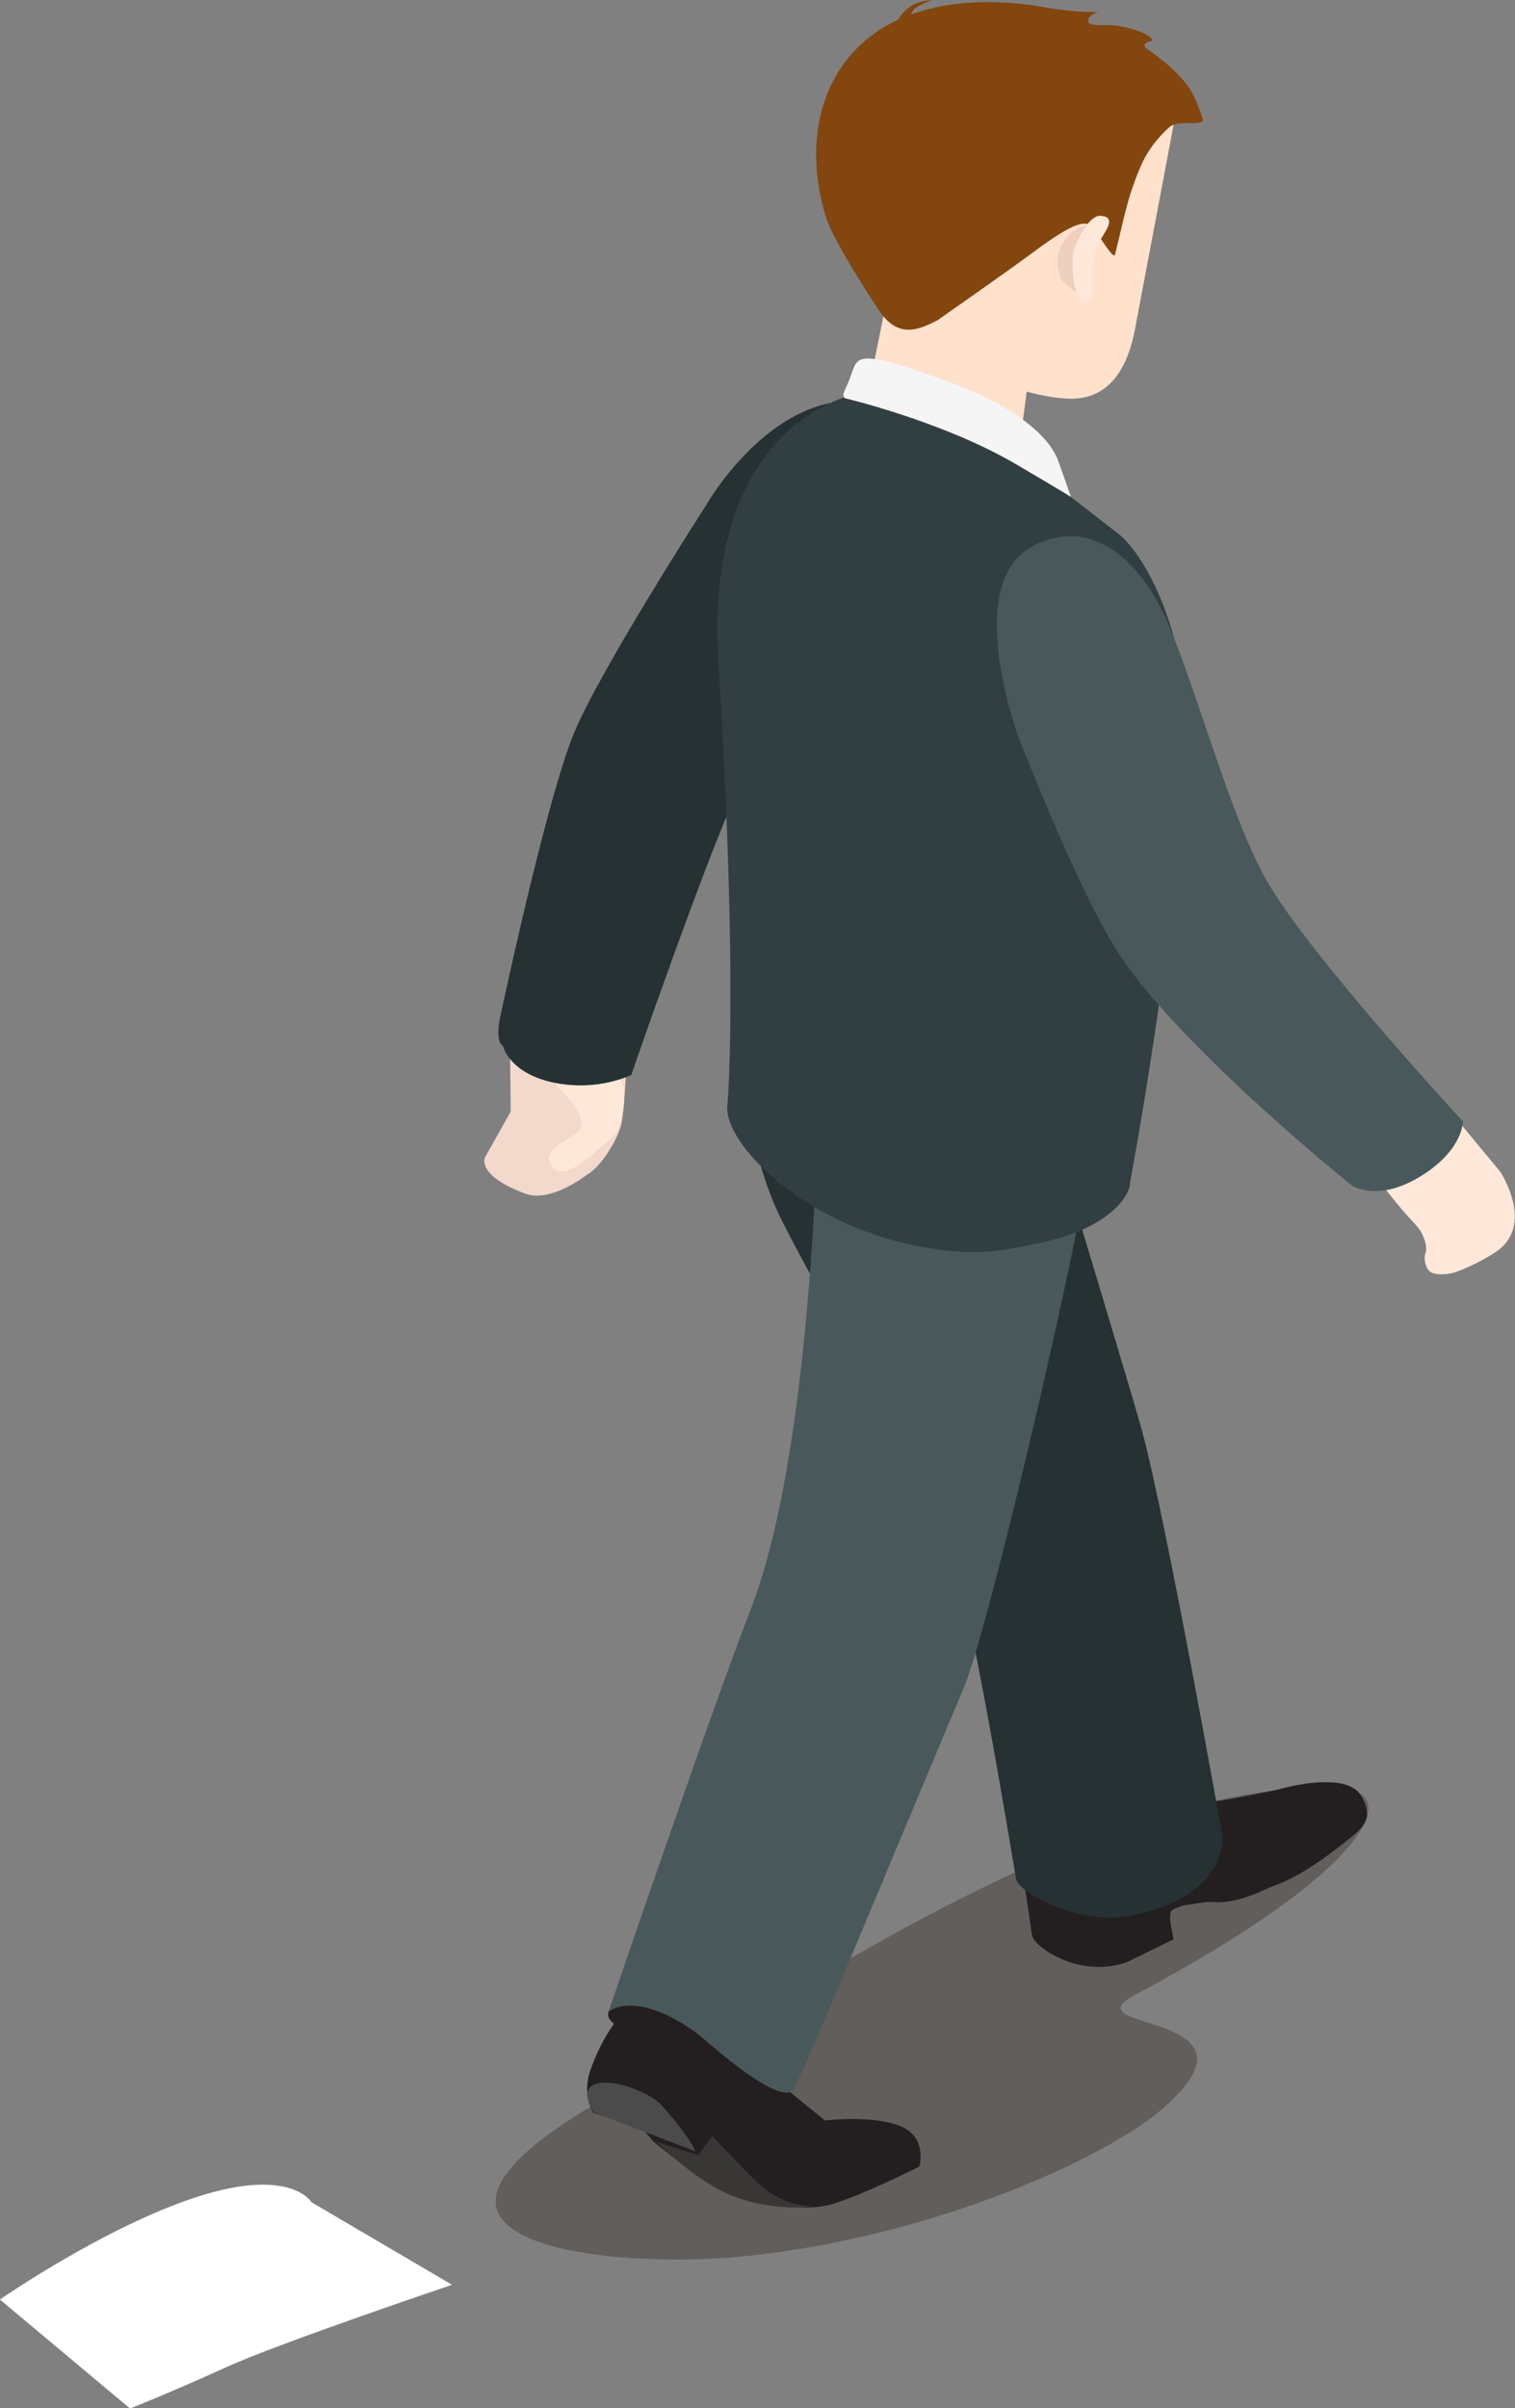 <?xml version="1.0" encoding="UTF-8" standalone="no"?>
<!-- Created with Inkscape (http://www.inkscape.org/) -->

<svg
   xmlns:dc="http://purl.org/dc/elements/1.1/"
   xmlns:cc="http://creativecommons.org/ns#"
   xmlns:rdf="http://www.w3.org/1999/02/22-rdf-syntax-ns#"
   xmlns:svg="http://www.w3.org/2000/svg"
   xmlns="http://www.w3.org/2000/svg"
   xmlns:sodipodi="http://sodipodi.sourceforge.net/DTD/sodipodi-0.dtd"
   xmlns:inkscape="http://www.inkscape.org/namespaces/inkscape"
   width="3.545mm"
   height="5.634mm"
   viewBox="0 0 3.545 5.634"
   version="1.1"
   id="svg164471"
   inkscape:version="0.92.2 (5c3e80d, 2017-08-06)"
   sodipodi:docname="people-business-08.svg">
  <rect x="0" y="0" width="3.545" height="5.634" fill="#808080" stroke="none"/>
  <defs
     id="defs164465">
    <clipPath
       id="clipPath2900"
       clipPathUnits="userSpaceOnUse">
      <path
         inkscape:connector-curvature="0"
         id="path2898"
         d="m 1046.05,1897.5 h 57.85 v -36.31 h -57.85 z" />
    </clipPath>
  </defs>
  <sodipodi:namedview
     id="base"
     pagecolor="#ffffff"
     bordercolor="#666666"
     borderopacity="1.0"
     inkscape:pageopacity="0.0"
     inkscape:pageshadow="2"
     inkscape:zoom="0.35"
     inkscape:cx="-497.58712"
     inkscape:cy="7.7901963"
     inkscape:document-units="mm"
     inkscape:current-layer="layer1"
     showgrid="false"
     fit-margin-top="0"
     fit-margin-left="0"
     fit-margin-right="0"
     fit-margin-bottom="0"
     inkscape:window-width="1360"
     inkscape:window-height="706"
     inkscape:window-x="-8"
     inkscape:window-y="-8"
     inkscape:window-maximized="1" />
  <g
     inkscape:label="Layer 1"
     inkscape:groupmode="layer"
     id="layer1"
     transform="translate(-54.168,-145.26)">
    <g
       id="g5072"
       transform="matrix(0.1,0,0,0.086,50.346,135.343)">
      <g
         transform="matrix(0.353,0,0,-0.353,38.217,177.871)"
         id="g1962">
        <path
           inkscape:connector-curvature="0"
           id="path1964"
           style="fill:#ffffff;fill-opacity:1;fill-rule:nonzero;stroke:none"
           d="m 0,0 c 0,0 7.041,5.678 13.169,7.947 6.134,2.271 7.491,-0.452 7.491,-0.452 l 9.312,-6.361 c 0,0 -11.576,-4.541 -14.981,-6.358 C 11.577,-7.04 8.63,-8.401 8.63,-8.401 Z" />
      </g>
      <g
         transform="matrix(0.353,0,0,-0.353,-319.437,833.782)"
         id="g2894">
        <g
           id="g2896" />
        <g
           id="g2908">
          <g
             style="opacity:0.29"
             id="g2906"
             clip-path="url(#clipPath2900)">
            <g
               id="g2904"
               transform="translate(1052.03,1872.742)">
              <path
                 inkscape:connector-curvature="0"
                 id="path2902"
                 style="fill:#160b01;fill-opacity:1;fill-rule:nonzero;stroke:none"
                 d="M 0,0 C 0,0 13.185,8.775 18.696,12.417 38.647,25.601 47.78,25.061 50.688,24.567 53.599,24.075 51.942,18.463 36.431,8.861 31.731,5.951 45.871,7.717 38.155,0 34.515,-3.641 23.141,-9.846 10.342,-11.322 1.995,-12.285 -15.015,-10.584 0,0" />
            </g>
          </g>
        </g>
      </g>
      <g
         transform="matrix(0.353,0,0,-0.353,53.862,169.804)"
         id="g2910">
        <path
           inkscape:connector-curvature="0"
           id="path2912"
           style="fill:#231f20;fill-opacity:1;fill-rule:nonzero;stroke:none"
           d="M 0,0 C 0,0 -1.843,2.2 -2.242,1.992 -2.642,1.784 -3.851,-0.318 -3.955,-0.621 -4.059,-0.928 -4.059,-1.326 -3.34,-1.806 -2.62,-2.284 0,0 0,0" />
      </g>
      <g
         transform="matrix(0.353,0,0,-0.353,66.148,163.375)"
         id="g2914">
        <path
           inkscape:connector-curvature="0"
           id="path2916"
           style="fill:#231f20;fill-opacity:1;fill-rule:nonzero;stroke:none"
           d="m 0,0 c 0,0 -1.595,-2.888 0.453,-2.805 1.262,0.05 5.221,1.063 5.221,1.063 2.084,0.67 4.764,0.973 5.462,-0.558 0,0 0.302,-0.593 0.314,-0.936 0.033,-1.184 0.326,-0.149 -1.097,-1.786 0,0 -2.747,-2.681 -4.515,-3.805 -2.222,-1.412 -3.438,-1.609 -4.211,-1.627 0,0 -1.568,0.109 -2.51,-0.129 -1.043,-0.267 -0.601,-1.57 -0.466,-2.617 l -3.091,-1.762 c -3.205,-1.304 -6.173,1.239 -6.275,2.044 l -1.07,8.392 z" />
      </g>
      <g
         transform="matrix(0.353,0,0,-0.353,66.233,166.947)"
         id="g2918">
        <path
           inkscape:connector-curvature="0"
           id="path2920"
           style="fill:#231f20;fill-opacity:1;fill-rule:nonzero;stroke:none"
           d="m 0,0 c 0.914,0.138 1.954,0.426 4.602,1.535 2.207,0.927 5.264,3.7 5.264,3.7 0.727,0.697 1.284,1.509 1.195,2.202 0.083,-0.254 0.132,-0.519 0.163,-0.664 0.208,-1.06 -0.651,-1.764 -1.355,-2.398 0,0 -2.368,-2.301 -4.256,-3.196 -2.438,-1.158 -2.842,-1.13 -3.98,-1.315 0,0 -1.445,-0.251 -2.401,-0.416 C -1.196,-0.625 -1.764,-0.958 -1.75,-1.074 -1.738,-1.013 -1.691,-0.25 0,0" />
      </g>
      <g
         transform="matrix(0.353,0,0,-0.353,64.54,168.323)"
         id="g2922">
        <path
           inkscape:connector-curvature="0"
           id="path2924"
           style="fill:#231f20;fill-opacity:1;fill-rule:nonzero;stroke:none"
           d="M 0,0 3.061,1.745 C 3.108,1.401 3.18,1.041 3.225,0.706 L 0.133,-1.054 C -3.074,-2.355 -6.041,0.187 -6.145,0.994 L -6.277,2.048 C -6.176,1.243 -3.207,-1.302 0,0" />
      </g>
      <g
         transform="matrix(0.353,0,0,-0.353,51.445,140.738)"
         id="g2926">
        <path
           inkscape:connector-curvature="0"
           id="path2928"
           style="fill:#f2d9cc;fill-opacity:1;fill-rule:nonzero;stroke:none"
           d="m 0,0 -3.517,-6.644 -0.131,-3.131 0.035,-3.87 -1.703,-3.525 c 0,0 -0.604,-1.393 2.684,-2.801 1.677,-0.719 4.011,1.408 4.011,1.408 0.951,0.583 2.122,2.745 2.353,4.002 0.219,1.157 0.444,6.704 0.444,6.704 C 3.92,-6.181 1.807,0.313 0,0" />
      </g>
      <g
         transform="matrix(0.353,0,0,-0.353,51.066,143.746)"
         id="g2930">
        <path
           inkscape:connector-curvature="0"
           id="path2932"
           style="fill:#ffe8d9;fill-opacity:1;fill-rule:nonzero;stroke:none"
           d="m 0,0 c 0,0 -0.582,-1.783 0.778,-3.445 1.365,-1.661 1.365,-2.401 1.365,-2.401 0,0 0.189,-0.534 -0.414,-1.012 -0.603,-0.477 -1.916,-1.296 -1.736,-1.96 0.18,-0.667 0.483,-1.209 1.428,-0.756 0.941,0.455 3.047,2.781 3.047,2.781 0,0 0.768,1.947 0.437,3.706 C 4.411,-0.446 3.212,0.292 3.212,0.292 3.212,0.292 0.79,1.506 0,0" />
      </g>
      <g
         transform="matrix(0.353,0,0,-0.353,51.166,144.763)"
         id="g2934">
        <path
           inkscape:connector-curvature="0"
           id="path2936"
           style="fill:#253133;fill-opacity:1;fill-rule:nonzero;stroke:none"
           d="m 0,0 c -2.944,0.732 -3.332,2.816 -3.332,2.816 0,0 -0.549,0.221 -0.181,2.251 0.69,3.786 3.282,17.374 4.893,21.877 1.768,4.947 8.797,17.629 8.797,17.629 0,0 5.17,10.584 12.453,7.364 C 27.028,49.994 22.183,44.485 20.681,40.551 19.505,37.456 14.122,27.203 12.271,22.606 10.112,17.24 5.171,0.587 5.171,0.587 5.171,0.587 2.954,-0.734 0,0" />
      </g>
      <g
         transform="matrix(0.353,0,0,-0.353,63.344,117.373)"
         id="g2938">
        <path
           inkscape:connector-curvature="0"
           id="path2940"
           style="fill:#ffe1cc;fill-opacity:1;fill-rule:nonzero;stroke:none"
           d="M 0,0 7.098,-0.868 4.127,-19.131 C 3.379,-24.381 1.09,-25 -0.51,-24.882 c -3.32,0.245 -6.851,2.417 -8.619,3.667 -3.418,2.422 -2.838,8.583 -2.826,9.086 L -12.1,0.246 Z" />
      </g>
      <g
         transform="matrix(0.353,0,0,-0.353,58.475,126.313)"
         id="g2942">
        <path
           inkscape:connector-curvature="0"
           id="path2944"
           style="fill:#ffe1cc;fill-opacity:1;fill-rule:nonzero;stroke:none"
           d="M 0,0 1.986,11.433 11.6,9.197 10.355,-1.905 c 0,-1.579 1.115,-2.014 1.955,-3.353 z" />
      </g>
      <g
         transform="matrix(0.353,0,0,-0.353,61.87,142.333)"
         id="g2946">
        <path
           inkscape:connector-curvature="0"
           id="path2948"
           style="fill:#253133;fill-opacity:1;fill-rule:nonzero;stroke:none"
           d="m 0,0 c 0,0 7.984,-30.606 8.723,-33.806 1.615,-7 5.326,-31.236 5.326,-31.236 0,0 0.285,-4.64 -6.076,-6.045 -3.56,-0.788 -7.475,1.81 -7.619,2.819 -3.2,22.4 -4.43,26.831 -5.417,29.294 -1.66,4.148 -7.017,14.344 -10.089,21.414 -2.463,5.663 -2.465,12.231 -2.465,12.231 z" />
      </g>
      <g
         transform="matrix(0.353,0,0,-0.353,53.553,169.269)"
         id="g2950">
        <path
           inkscape:connector-curvature="0"
           id="path2952"
           style="fill:#231f20;fill-opacity:1;fill-rule:nonzero;stroke:none"
           d="m 0,0 c 0,0 -2.84,-1.84 -4.293,-6.669 -0.601,-1.99 0.189,-3.303 0.189,-3.303 0,0 1.687,-0.626 3.175,-1.28 0.286,-0.128 0.646,-0.78 0.885,-1.011 2.79,-2.675 4.2,-3.479 4.616,-3.712 2.139,-1.201 4.885,-1.492 6.555,-1.201 1.668,0.292 6.379,3.056 6.379,3.056 0,0 0.558,2.24 -1.25,3.112 -1.809,0.875 -5.006,0.438 -5.006,0.438 0,0 -3.98,3.728 -5.371,5.185 C 4.485,-3.93 0,0 0,0" />
      </g>
      <g
         transform="matrix(0.353,0,0,-0.353,63.704,147.011)"
         id="g2954">
        <path
           inkscape:connector-curvature="0"
           id="path2956"
           style="fill:#49595b;fill-opacity:1;fill-rule:nonzero;stroke:none"
           d="m 0,0 c -1.624,-10.857 -6.843,-36.259 -8.29,-40.239 -3.123,-8.581 -10.866,-30.344 -11.309,-31.008 -0.13,-0.196 -0.816,-1.28 -5.851,3.822 -1.573,1.591 -4.637,3.566 -6.402,2.192 0,0 6.628,22.621 9.426,31.011 4.291,12.87 4.486,40.072 4.486,40.072 z" />
      </g>
      <g
         transform="matrix(0.353,0,0,-0.353,64.436,129.878)"
         id="g2958">
        <path
           inkscape:connector-curvature="0"
           id="path2960"
           style="fill:#323f42;fill-opacity:1;fill-rule:nonzero;stroke:none"
           d="M 0,0 C 2.121,-2.19 4.752,-8.962 4.359,-16.651 3.578,-31.862 0.652,-49.803 0.652,-49.803 c 0,-1.338 -1.755,-3.704 -5.849,-4.678 -2.121,-0.506 -4.435,-1.409 -9.362,0 -6.824,1.95 -11.504,7.518 -11.504,10.334 0,0 0.768,9.046 -0.587,34.518 -0.975,18.33 9.007,20.481 9.007,20.481 l 9.159,-3.201 z" />
      </g>
      <g
         transform="matrix(0.353,0,0,-0.353,72.239,145.666)"
         id="g2962">
        <path
           inkscape:connector-curvature="0"
           id="path2964"
           style="fill:#ffe8d9;fill-opacity:1;fill-rule:nonzero;stroke:none"
           d="m 0,0 3.079,-4.32 c 0,0 2.359,-4.159 -0.321,-6.199 -1.356,-1.033 -2.695,-1.556 -2.695,-1.556 0,0 -0.876,-0.317 -1.513,-0.029 -0.355,0.163 -0.594,0.955 -0.429,1.501 0.159,0.524 -0.12,1.526 -0.621,2.154 -2.696,3.387 -3.099,4.791 -3.099,4.791 z" />
      </g>
      <g
         transform="matrix(0.353,0,0,-0.353,71.59,147.218)"
         id="g2966">
        <path
           inkscape:connector-curvature="0"
           id="path2968"
           style="fill:#49595b;fill-opacity:1;fill-rule:nonzero;stroke:none"
           d="m 0,0 c -3.082,-2.437 -4.934,-0.975 -4.934,-0.975 0,0 -11.167,10.421 -15.341,17.683 -2.619,4.552 -6.666,16.616 -6.666,16.616 0,0 -4.012,12.263 1.034,15.07 4.203,2.337 7.283,-1.998 8.755,-5.945 1.969,-5.285 4.11,-14.762 6.499,-19.761 C -7.928,16.981 2.439,3.96 2.439,3.96 2.439,3.96 2.479,1.961 0,0" />
      </g>
      <g
         transform="matrix(0.353,0,0,-0.353,54.878,173.428)"
         id="g2970">
        <path
           inkscape:connector-curvature="0"
           id="path2972"
           style="fill:#383736;fill-opacity:1;fill-rule:nonzero;stroke:none"
           d="m 0,0 c 0.152,-0.144 3.014,-3.692 3.635,-4.184 1.364,-1.091 2.367,-1.189 3.021,-1.201 -0.888,-0.196 -3.324,-0.194 -5.472,0.873 -2.583,1.283 -4.817,4.14 -4.955,4.149 -0.221,0.013 2.869,-1.094 2.869,-1.094 z" />
      </g>
      <g
         transform="matrix(0.353,0,0,-0.353,53.73,172.623)"
         id="g2974">
        <path
           inkscape:connector-curvature="0"
           id="path2976"
           style="fill:#4c4b4b;fill-opacity:1;fill-rule:nonzero;stroke:none"
           d="m 0,0 c 1.104,-1.462 2.006,-2.893 2.139,-3.437 l -6.675,2.975 c 0,0 -0.331,0.464 -0.444,1.063 C -5.406,2.867 -1.234,1.637 0,0" />
      </g>
      <g
         transform="matrix(0.353,0,0,-0.353,58.839,125.114)"
         id="g2978">
        <path
           inkscape:connector-curvature="0"
           id="path2980"
           style="fill:#f5f5f5;fill-opacity:1;fill-rule:nonzero;stroke:none"
           d="M 0,0 C -1.286,0.304 -1.612,0.085 -1.861,-0.704 -2.107,-1.479 -2.1,-1.528 -2.4,-2.278 c -0.248,-0.62 0.043,-0.663 0.043,-0.663 0,0 6.461,-1.78 11.265,-5.053 3.414,-2.327 3.676,-2.548 3.676,-2.548 l -0.797,2.621 c -0.622,2.238 -3.209,4.443 -7.062,6.14 0,0 -3.149,1.409 -4.725,1.781" />
      </g>
      <g
         transform="matrix(0.353,0,0,-0.353,59.233,115.852)"
         id="g2982">
        <path
           inkscape:connector-curvature="0"
           id="path2984"
           style="fill:#84460f;fill-opacity:1;fill-rule:nonzero;stroke:none"
           d="m 0,0 c 0.175,0.329 0.498,0.833 0.975,1.133 0.619,0.387 1.267,0.375 1.267,0.375 0,0 -0.187,-0.046 -0.845,-0.424 C 1.08,0.906 0.932,0.64 0.855,0.409 c 2.101,0.893 4.752,1.214 8.007,0.724 0.394,-0.061 2.583,-0.611 4.365,-0.52 0.108,0.008 -0.712,-0.248 -0.608,-0.797 0.051,-0.267 0.939,-0.233 1.502,-0.233 0.43,0 2.349,-0.376 2.77,-1.173 0.021,-0.044 -0.94,-0.189 -0.374,-0.659 0.856,-0.714 1.736,-1.456 2.581,-2.676 0.657,-0.948 1.127,-2.817 1.127,-2.817 -0.252,-0.502 -1.636,0.066 -2.223,-0.52 -0.307,-0.307 -1.256,-1.341 -1.845,-2.848 -0.589,-1.518 -0.96,-2.956 -1.358,-4.994 L 14.4,-18.017 c -0.029,-0.708 -1.046,1.407 -1.517,2.036 -0.475,0.634 -1.418,0.247 -4.144,-2.124 -1.173,-1.022 -6.104,-5.039 -6.104,-5.039 -1.363,-0.829 -2.559,-1.308 -3.733,0.476 -0.385,0.588 -3.158,5.573 -3.65,7.363 C -6.417,-9.216 -5.086,-2.749 0,0" />
      </g>
      <g
         transform="matrix(0.353,0,0,-0.353,63.755,121.408)"
         id="g2986">
        <path
           inkscape:connector-curvature="0"
           id="path2988"
           style="fill:#efcfbd;fill-opacity:1;fill-rule:nonzero;stroke:none"
           d="m 0,0 c 0,0 -1.507,-0.18 -2.072,-1.889 -0.395,-1.209 -0.005,-2.244 0.222,-2.551 0.601,-0.821 1.261,-1.018 1.261,-1.018 0,0 0.086,2.928 0.135,3.467 C -0.407,-1.457 0,0 0,0" />
      </g>
      <g
         transform="matrix(0.353,0,0,-0.353,64.013,121.193)"
         id="g2990">
        <path
           inkscape:connector-curvature="0"
           id="path2992"
           style="fill:#ffe8d9;fill-opacity:1;fill-rule:nonzero;stroke:none"
           d="m 0,0 c 0,0 0.86,0.013 0.207,-1.192 -0.652,-1.205 -0.824,-1.941 -0.873,-2.631 -0.042,-0.632 0.041,-2.535 0.041,-2.535 0,0 -0.565,-0.762 -1.046,0.413 -0.229,0.559 -0.352,1.612 -0.274,2.961 C -1.912,-2.439 -0.92,0.31 0,0" />
      </g>
    </g>
  </g>
</svg>
